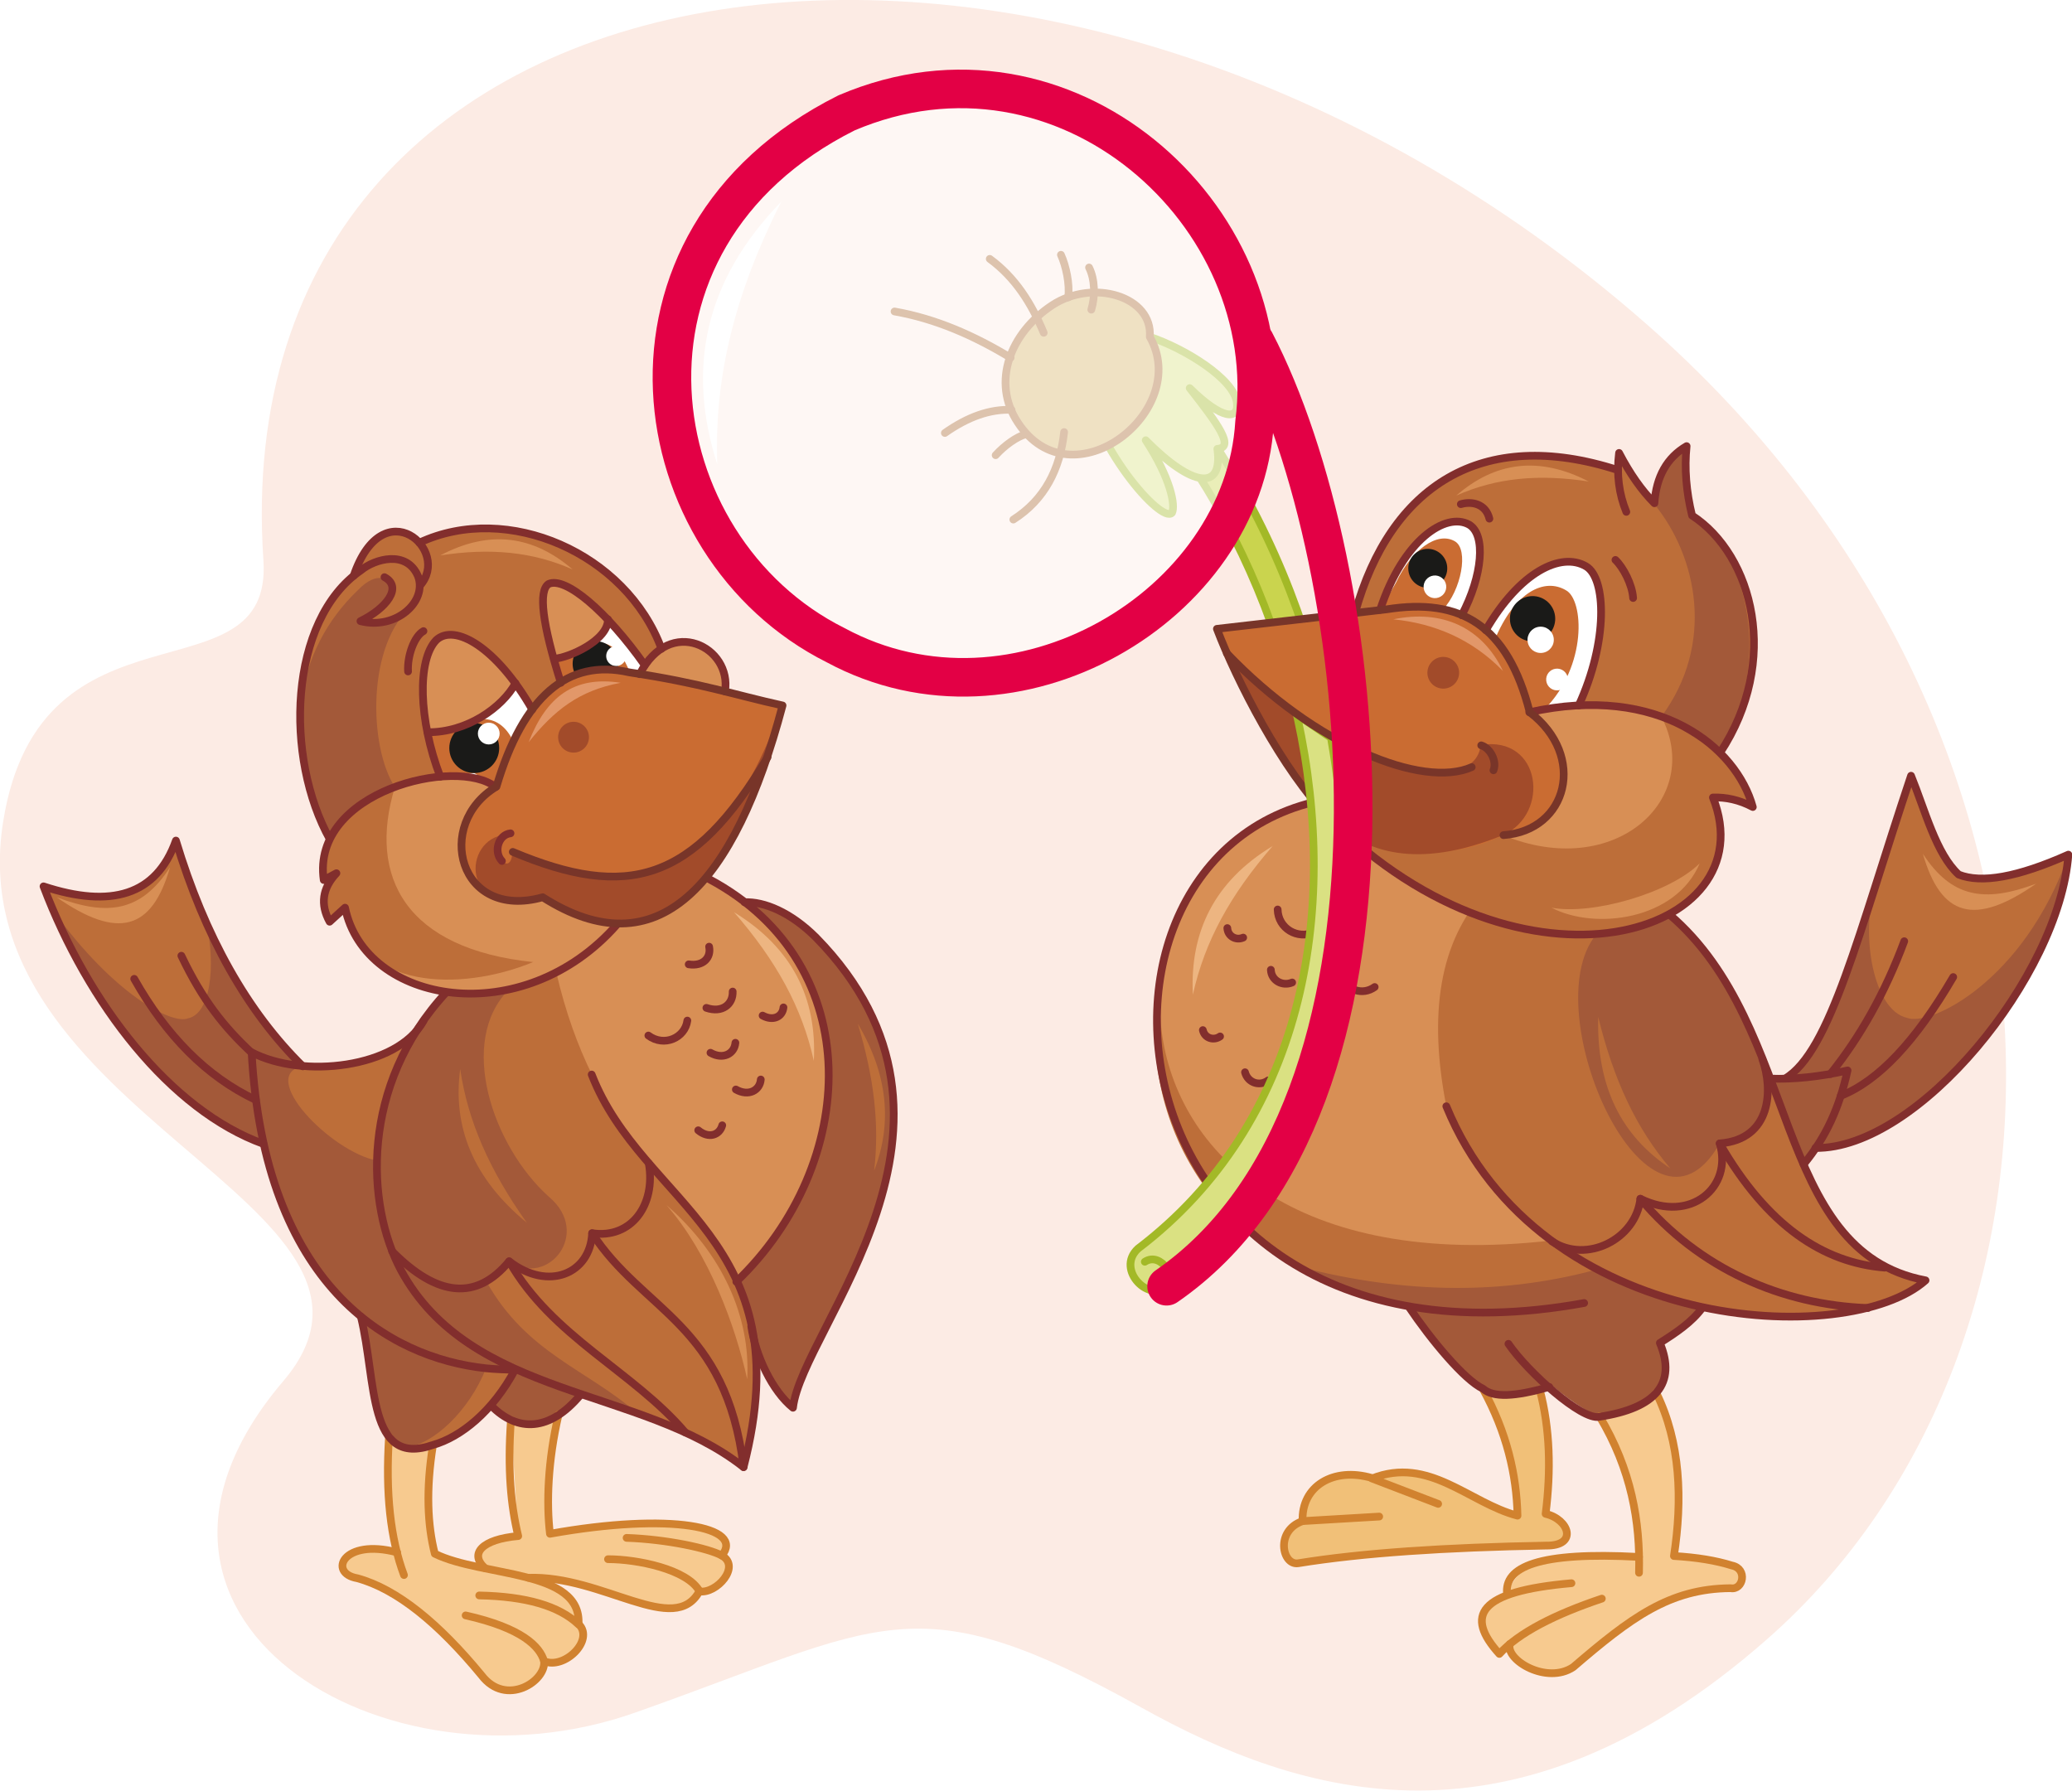 <?xml version="1.0" encoding="utf-8"?>
<!-- Generator: Adobe Illustrator 21.1.0, SVG Export Plug-In . SVG Version: 6.00 Build 0)  -->
<svg version="1.1" id="Layer_1" xmlns="http://www.w3.org/2000/svg" xmlns:xlink="http://www.w3.org/1999/xlink" x="0px" y="0px"
	 viewBox="0 0 457 395" style="enable-background:new 0 0 457 395;" xml:space="preserve">
<style type="text/css">
	.st0{enable-background:new    ;}
	.st1{fill-rule:evenodd;clip-rule:evenodd;fill:#FCEBE4;}
	.st2{fill-rule:evenodd;clip-rule:evenodd;fill:#F7CA8F;}
	.st3{fill-rule:evenodd;clip-rule:evenodd;fill:#BD6E39;}
	.st4{fill-rule:evenodd;clip-rule:evenodd;fill:#A35939;}
	.st5{fill-rule:evenodd;clip-rule:evenodd;fill:#D88F55;}
	.st6{fill-rule:evenodd;clip-rule:evenodd;fill:#FFFFFF;}
	.st7{fill-rule:evenodd;clip-rule:evenodd;fill:#CA6C32;}
	.st8{fill-rule:evenodd;clip-rule:evenodd;fill:#CAD44E;}
	.st9{fill:none;stroke:#A3B927;stroke-width:1.701;stroke-linecap:round;stroke-linejoin:round;stroke-miterlimit:22.926;}
	.st10{fill:none;stroke:#822E2D;stroke-width:1.701;stroke-linecap:round;stroke-linejoin:round;stroke-miterlimit:22.926;}
	.st11{fill-rule:evenodd;clip-rule:evenodd;fill:#1A1A18;}
	.st12{fill:none;stroke:#D1822F;stroke-width:1.701;stroke-linecap:round;stroke-linejoin:round;stroke-miterlimit:22.926;}
	.st13{fill-rule:evenodd;clip-rule:evenodd;fill:#A24B2A;}
	.st14{fill:none;stroke:#783529;stroke-width:1.701;stroke-linecap:round;stroke-linejoin:round;stroke-miterlimit:22.926;}
	.st15{fill-rule:evenodd;clip-rule:evenodd;fill:#F1C078;}
	.st16{fill-rule:evenodd;clip-rule:evenodd;fill:#EDB581;}
	.st17{fill-rule:evenodd;clip-rule:evenodd;fill:#E29769;}
	.st18{fill-rule:evenodd;clip-rule:evenodd;fill:#DAE182;}
	.st19{fill-rule:evenodd;clip-rule:evenodd;fill:#D6B36A;}
	.st20{fill:none;stroke:#A96833;stroke-width:1.701;stroke-linecap:round;stroke-linejoin:round;stroke-miterlimit:22.926;}
	.st21{filter:url(#Adobe_OpacityMaskFilter);}
	.st22{opacity:0.6;}
	.st23{mask:url(#SVGID_1_);enable-background:new    ;}
	.st24{clip-path:url(#SVGID_3_);}
	.st25{clip-path:url(#SVGID_5_);fill-rule:evenodd;clip-rule:evenodd;fill:#FFFFFF;}
	
		.st26{clip-path:url(#SVGID_5_);fill:none;stroke:#B0B1B2;stroke-width:1.701;stroke-linecap:round;stroke-linejoin:round;stroke-miterlimit:22.926;}
	.st27{fill:none;stroke:#E30045;stroke-width:8.506;stroke-linecap:round;stroke-linejoin:round;stroke-miterlimit:22.926;}
</style>
<g class="st0">
	<path class="st1" d="M0.7,181.2c8.2-51.3,59.5-25.9,57.4-57.6C48.5-17,233.8-42.3,363.4,71.7c101.1,88.9,100,225.1,26.4,289.8
		c-56.1,49.4-102.9,34.7-138.1,15.1c-50.2-27.9-56.8-18.2-111.5,1.1c-55.7,19.8-122.1-21-77.7-73.1C95.5,265.8-9.7,246.1,0.7,181.2z
		"/>
	<path class="st2" d="M154.3,350.9c-4.9,10.1-23.5-3.7-36.2-2.5l-11.1-2.5c-3.6-3.4-1.1-5.8,7.3-7.1l-1.6-25.6l10.5-1.1
		c-2.4,10.3-2.7,19.6-1.9,26.3c26.7-4.8,43.1-1.5,37.9,4.8C162.8,344.2,159.9,351.5,154.3,350.9z"/>
	<path class="st2" d="M85.8,317.5l5.9-3.6l3.9,4.9c-0.8,6.6-0.9,14.6,0.4,24c14.9,6.9,30.2,2.3,31.7,15.6c4.6,2.5-3.6,11.4-7.7,8.1
		c1,3.6-6.5,8.5-12.4,4.6c-10.9-11.7-17-18.8-28.8-22.8c-4.4-0.2-3.8-5.2-0.3-5.9c3.5-1.1,5.8-0.5,9.1,0.2
		C85.7,330.1,85.5,325.4,85.8,317.5z"/>
	<path class="st3" d="M98.5,218.8c-11-1.7-19.7-6.2-22.3-18.6l-3.4,3.1c-2.1-3.6-1.6-7.1,1.5-10.7l-2.8,1.5l1.2-8.8
		c-11.3-21.5-8.4-45.2,5.2-58.2c1.7-9.1,11.7-13.2,14.5-7.3c21.4-10.2,47,3.3,53.4,23.4c7.1-4.1,14.4,0.5,14,9.5l12.7,3.1
		c-3.3,13.2-8.5,26.1-16.2,38.3l-20,24.8l30.9,45.6l-1.6,28.2c2.7,11.3,1.7,21.5-1.8,31.1c-18.2-13.2-21.5-10.5-35.9-16
		c-5.7,7.6-12.3,8.3-19.7,2.3l-5.9,5.3l-6.9,3.4c-17.2,3.9-10.6-18.9-15.9-28.3c-9.7-8.4-17.4-20.2-21.5-38.1
		c-19.6-8-36-26.3-48.5-56.8c16.9,4.9,26.6,1.5,29.2-10.1c7.5,22.3,17.2,37.9,28,49.8c9.1,0.5,17.1-1.2,23.6-6.3L98.5,218.8z"/>
	<path class="st4" d="M58.1,252.3c6.7,25.5,12.9,29.2,21.5,38.1c3.3,8.4,0.7,27.8,9.7,28.9c6.3-0.6,14.2-8.2,17.9-17.5l6.4,0.3
		l-5.3,7.9c6.2,7.7,12.8,5,19.7-2.3l12.4,3.9c-11-9.6-24.2-13.1-33.1-28.9l-21.8-9.4L83.2,256c-10.2-1.9-26.7-18.9-16.3-20.9
		c-4-6-11.1-8.9-21.8-32.7c2.4,7.6,2.1,21-3.6,22.2c-3.6,1.5-16.5-5.4-29.6-23.5C19.8,220.7,39.6,246.3,58.1,252.3z"/>
	<path class="st4" d="M72.8,185.2c-11.3-21.5-7.6-41.9,6.1-55c4.2-4.4,7.6-3,7.4,0.8l-6.7,5.9l5.1,0.2l6.4-3.7
		c-10.3,8.5-9.8,31.3-4,40.2L72.8,185.2z"/>
	<path class="st5" d="M141.1,148.7l18.8,3.8C162,143.9,148,135.1,141.1,148.7z"/>
	<path class="st6" d="M122.2,145.4c5.8-1.6,10-4.3,11.9-8.7l8.2,10l-1.2,2c-5.6-2.3-11.3-1.6-17.4,1.9L122.2,145.4z"/>
	<path class="st6" d="M94.3,161.5c7.6-0.2,14.2-3.3,19.4-10.8l3.7,5.8c-3.5,4.8-6,10.7-7.9,17c-3.1-1.7-6.9-2.7-12.4-2.3L94.3,161.5
		z"/>
	<path class="st4" d="M164.2,198.9l-1.8,83.8l3.3,9.8c0.9,6.4,4.6,14.3,9.2,18c2-17.7,45.5-62.4,5.1-103.7
		C174.4,201.2,168.6,198.9,164.2,198.9z"/>
	<path class="st7" d="M94.3,161.5l2.8,9.7l7.5-0.7l4.9,3l3.7-10c-3.4-7.2-9.7-5-13.6-2.7L94.3,161.5z"/>
	<path class="st7" d="M122.2,145.4l1.5,5.2l7.5-0.7l7.6-1.9c-2.1-5.2-5.4-7.6-9.3-5.3L122.2,145.4z"/>
	<path class="st5" d="M122.7,214.5c4.1-1.8,8.6-5.4,13.4-10.6c6.6,0.3,13.3-3,20.2-9.9c28.1,15.8,38.2,54.5,6.1,88.7
		C149.3,259.9,131,250.2,122.7,214.5z"/>
	<path class="st8" d="M294.2,218.4c6.7-39.1-1.9-86.9-31.2-127.7l-5.9,3.8c25.8,33.7,39.2,82.4,29.9,124L294.2,218.4L294.2,218.4z"
		/>
	<path class="st9" d="M294.2,218.4c6.7-39.1-1.9-86.9-31.2-127.7l-5.9,3.8c25.8,33.7,39.2,82.4,29.9,124L294.2,218.4L294.2,218.4z"
		/>
	<path class="st4" d="M112.3,278.2c8.5,5.9,18.3-6.2,8.8-14.2c-12.5-11.2-20.3-34.4-8.8-45.8l-13.9,0.6
		c-14.7,13.9-18.8,42.9-12,57.2C95.6,286.5,107.3,285.4,112.3,278.2z"/>
	<path class="st10" d="M72.8,185.2c-10.1-18-9.2-48.4,6.8-59.4c3-2.5,10.1-4.6,12.6,1.3c2.1,5.6-4.9,11.9-12.7,9.9
		c5.7-2.8,9.4-7.5,5.3-9.7"/>
	<path class="st10" d="M98.5,218.8c-19.2,20.7-17.7,47-10.1,61.3c15.4,28.5,53,25.7,75.6,43.5c13.1-50.5-22.3-57.7-33.5-86.6"/>
	<path class="st10" d="M86.5,276c10,10.1,18.6,10.9,25.8,2.2c8.7,6.7,17.9,2.7,18.3-6.2c8.6,1.3,14.1-6.2,12.5-15.4"/>
	<path class="st5" d="M109.5,173.5l26.6,30.3c-20.8,23.7-55.6,17.7-60-3.7l-3.4,3.1c-2.1-3.8-1.6-7.4,1.5-10.7l-2.8,1.5
		C68.7,174.4,101,166.8,109.5,173.5z"/>
	<path class="st10" d="M112.3,278.2c9.4,16.6,27.4,24.3,38.8,37.7"/>
	<path class="st10" d="M130.6,272c11.1,17.2,29.6,20,33.4,51.6"/>
	<circle class="st11" cx="131.3" cy="146.4" r="5"/>
	<path class="st10" d="M113.6,302.1c-2.1,0-4.2-0.1-6.4-0.3c-21.5-2.3-48.9-18.2-51.7-69.7c11.2,5.9,32.1,3.5,37.9-6.9 M156.4,193.9
		c35.4,18.9,32.9,63.1,6,88.8"/>
	<path class="st10" d="M165.7,292.5c0.9,6.4,4.6,14.3,9.2,18c2-17.7,45.5-62.4,5.1-103.7c-5.6-5.6-11.5-8-15.8-7.8"/>
	<path class="st3" d="M71.6,194.1c-2.7-7.8,6.8-18.7,15.5-20.5c-6.1,20,2.6,35.7,30.5,38.6c-16.3,6.7-38.6,5.9-41.4-12l-3.4,3.1
		c-2-3.5-2.2-7,1.5-10.7L71.6,194.1z"/>
	<path class="st10" d="M58.1,252.3c-20.5-7.4-38.7-30.9-48.5-56.8c14.9,4.9,24.9,2,29.2-10.1c6.4,21.2,15.8,37.8,28,49.8"/>
	<path class="st10" d="M56.4,242.6c-10.8-5.1-19.7-14.1-26.8-26.7"/>
	<path class="st10" d="M55.4,232.1c-5.8-5.4-10.7-11.4-15.4-21.3"/>
	<path class="st12" d="M85.8,316.9c-0.8,12.4,0.3,22.5,3.3,30.5"/>
	<path class="st7" d="M109.5,173.5c5.9-19.9,15.7-28.3,29.3-25.2c16,2.4,23.3,5,33.8,7.3c-10.6,39.9-27.6,58.4-52.9,42.3
		C101.2,203.1,95.7,181.8,109.5,173.5z"/>
	<path class="st13" d="M111.6,184.1c-4.3,3.9,1.2,9.8,1.4,3.8c19.8,7.8,42.2,15.2,59.6-32.3c-10.6,39.9-27.6,58.4-52.9,42.3
		C101.2,203.1,101.9,184.8,111.6,184.1z"/>
	<path class="st12" d="M105.7,351.9c10.3,0.2,17.6,2.3,21.9,6.4c0.8-12.2-21.1-10.4-31.7-15.6c-1.6-6.3-2-14.1-0.4-24"/>
	<path class="st12" d="M127.7,358.3c3.4,3.5-3.2,10-7.7,8.1c-0.9-3.2-4.8-7.3-17.3-10.1"/>
	<path class="st12" d="M120,366.4c0.5,4.4-8.4,10.2-13.8,3.1c-9.4-11.4-18.6-19-27.4-21.4c-6.5-1.1-3.2-8.9,8.8-5.7"/>
	<path class="st12" d="M112.7,313.2c-0.8,11,0,19,1.6,25.6c-8,0.7-10.9,3.9-7.3,7.1"/>
	<path class="st12" d="M123.2,312c-2.4,10.3-2.7,19.6-1.9,26.3c26.7-4.8,43.1-1.5,37.9,4.8c-2.9-1.6-12.2-3.6-21-3.9"/>
	<path class="st12" d="M159.2,343.1c4.3,2.4-1.2,8.5-4.9,7.9c-2.7-4.9-13.8-7.1-20.2-7.1"/>
	<path class="st5" d="M94.3,161.5c-3.2-28.1,7.8-26.6,19.4-10.8C110.8,156,103,161.6,94.3,161.5z"/>
	<path class="st12" d="M154.3,350.9c-5.5,10.3-21.3-3.5-37.8-2.9"/>
	<path class="st10" d="M92.5,119.7c19.4-9.1,45.6,2.3,53.4,23.4"/>
	<path class="st10" d="M141.1,148.7c6.7-13.1,20.4-5.9,18.8,3.8"/>
	<path class="st5" d="M122.2,145.4c-5.1-17.1-3.7-24.1,11.9-8.7C134.1,141.4,125.4,145.1,122.2,145.4z"/>
	<path class="st14" d="M169.3,167c-16.4,27.7-31,31.5-56.2,20.9"/>
	<path class="st10" d="M110.7,189.9c-1.9-2-0.8-5.8,1.9-6.1"/>
	<path class="st10" d="M97.1,171.3c-4.8-12.5-5.1-25.7-0.9-30.1c4-3.8,13.3,1.5,21.2,15.3"/>
	<path class="st10" d="M123.7,150.6c-4.1-13-5-20.3-2.7-21.8c3.7-1.7,12.8,6,21.2,17.9"/>
	<ellipse class="st11" cx="104.6" cy="165" rx="5.5" ry="5.5"/>
	<circle class="st6" cx="107.8" cy="161.8" r="2.4"/>
	<path class="st10" d="M113.7,150.7c-2.9,5.3-10.7,10.9-19.4,10.8"/>
	<circle class="st6" cx="135.9" cy="144.7" r="2.2"/>
	<path class="st10" d="M134.1,136.6c0,4.7-8.7,8.5-11.9,8.7"/>
	<path class="st10" d="M136.1,203.9c-20.8,23.7-55.6,17.7-60-3.7l-3.4,3.1c-2.1-3.8-1.6-7.4,1.5-10.7l-2.8,1.5
		c-2.8-19.6,29.4-27.3,37.9-20.5"/>
	<path class="st14" d="M109.5,173.5c5.9-19.9,15.7-28.3,29.3-25.2c16,2.4,23.3,5,33.8,7.3c-10.6,39.9-27.6,58.4-52.9,42.3
		C101.2,203.1,95.7,181.8,109.5,173.5"/>
	<path class="st10" d="M143,228.4c3.5,2.6,8.1,0.5,8.6-3.3"/>
	<path class="st10" d="M155.8,222.3c3.5,1.2,5.9-0.8,5.8-3.6"/>
	<path class="st10" d="M151.9,212.7c3.2,0.5,5-1.5,4.5-3.9"/>
	<path class="st10" d="M168.2,224c2.4,1.3,4.4,0.2,4.6-1.8"/>
	<path class="st10" d="M156.7,232.2c2.8,1.6,5.3,0.2,5.5-2.2"/>
	<path class="st10" d="M162.3,240.3c2.8,1.6,5.3,0.2,5.5-2.2"/>
	<path class="st10" d="M154,249.3c2.3,1.9,4.7,1.1,5.3-1.1"/>
	<path class="st4" d="M341.7,305.9L329,289.6l-18.3-1.4c4.9,7.3,12.3,16.2,16.4,18.1C329.3,308.3,334.2,308.2,341.7,305.9z"/>
	<path class="st4" d="M397.4,257.3l-7.1-19.4c5.3,0.2,11.1-0.4,17.2-1.8C405.7,244.4,402.3,251.4,397.4,257.3z"/>
	<path class="st15" d="M339.6,306.5c-7.3,2.1-11.5,2-12.4-0.2c4.7,9.3,7.3,18.6,7.6,27.9c-10.7-2.7-22.3-14.1-32.1-8.2
		c-11.3-2.5-15.7,1.3-15.3,9.5c-6.1,2.1-4.5,9.8-1,9.3c14.2-2.3,32.5-3.5,54.7-3.9c7.1,0.1,5.1-5.8-0.1-7
		C342,324.5,341.8,315.3,339.6,306.5z"/>
	<path class="st2" d="M365.4,307.2l-4.1,2.9l-8.5,2.4c5.6,9.7,8.5,20,8.7,31c-19.4-2.5-26.9,1.4-29.1,8.2c-8.2,2.1-7.1,7-1.7,13.2
		l2.3-2.2c-1,3.6,8.2,9,14,5.1c12.7-10.9,21.2-17.3,34.7-17.4c2.8,0.5,3.8-4.3,0.3-5c-3.5-1.1-7.7-1.8-12.8-2.1
		C371.1,330.8,370.7,318.2,365.4,307.2z"/>
	<path class="st3" d="M400.4,253.3l3.4-6l3.8-11.2l-13.8,1.8c10-5.9,16.2-32.1,27.8-66.8c3.1,7.6,5.5,17.2,10.5,21.8
		c5,2,13,0.6,24.2-4.4C454.1,215.4,423,253.6,400.4,253.3z"/>
	<path class="st4" d="M400.4,253.3l3.4-6l3.8-11.2l-13.8,1.8c7.2-6.1,8.3-7.5,19.8-42.1c-3.3,10.1-0.5,27,7,28.7
		c5,2,25.8-8,35.6-35.9C454.1,215.4,423,253.6,400.4,253.3z"/>
	<path class="st3" d="M319,244l-9.6-37.1l18.6-10.5l45.7,12.1c24.5,26,17,67.6,51,74C407.7,297.7,339.7,294.4,319,244z"/>
	<path class="st4" d="M379.3,252.2c-15.6,27.4-41-29.2-27.3-46l8.2-1.3l8.1-3.1l6.3,6.3c7.1,9.1,12.5,21.6,14.1,25.5
		C391.9,245.7,387.3,250.6,379.3,252.2z"/>
	<path class="st3" d="M328,196.2l-21.7-20.6c-65.1-5.8-79.1,110.2,20.2,113.9c5,6.5,18.6,19.7,26.3,22.8
		c11.1-2.3,17.4-6.8,13.4-16.3l9.4-7.8c-33.3-7.9-48.2-24.6-56.5-44.4C315.1,224.1,317.2,207.6,328,196.2z"/>
	<path class="st4" d="M352.2,280c-22.4,6.1-44.8,5-67.2-1c8.8,5.4,21.9,9.2,41.3,10.6c5,6.5,18.6,19.7,26.3,22.8
		c11.1-2.3,17.4-6.8,13.4-16.3l9.4-7.8l-11.5-3.2L352.2,280z"/>
	<path class="st5" d="M328,196.2l-11.8-9.6l-9.9-11c-68-5.8-77.6,111,36,98l-13.2-12.2L319,244C315.1,224.1,317.2,207.6,328,196.2z"
		/>
	<path class="st10" d="M368.2,201.7c29.2,24.9,22.4,74.3,56.5,80.7c-17,15.2-85,12-105.7-38.4"/>
	<path class="st10" d="M393.7,237.9c10-5.9,16.2-32.1,27.8-66.8c3.1,7.6,5.5,17.2,10.5,21.8c5,2,13,0.6,24.2-4.4
		c-2,26.8-33.2,65-55.8,64.7 M342.3,273.8c7.7,5,18.5-0.5,19.5-9.4c11.1,5.5,20.4-2.6,17.5-12.2c11.5-0.9,11.8-12,9.4-18.6"/>
	<path class="st10" d="M390.3,237.9c5.3,0.2,11.1-0.4,17.2-1.8c-1.8,8.2-4.8,14.8-9.7,20.7"/>
	<path class="st10" d="M403.7,236.9c6.6-8.2,12.1-18,16.3-29.3"/>
	<path class="st10" d="M406,241.7c8.3-3.3,16.5-12,24.8-26.2"/>
	<path class="st10" d="M379.3,252.2c10.5,18.2,22.8,26.3,36.4,27.4"/>
	<path class="st10" d="M361.8,264.4c13,15.5,31.2,23.4,50.2,24.1"/>
	<path class="st12" d="M317.2,331.7l-14.6-5.6c12.6-5,21.4,5.4,32.1,8.2c-0.2-9.1-2.4-18.4-7.6-27.9"/>
	<path class="st12" d="M304.2,334.5l-16.9,1c-0.3-7.7,6.8-12,15.3-9.5"/>
	<path class="st12" d="M287.3,335.5c-6.1,2.1-4.5,9.8-1,9.3c14.2-2.3,32.5-3.5,54.7-3.9c7.1,0.1,5.1-5.8-0.1-7
		c1.2-9.5,1-18.7-1.3-27.4"/>
	<path class="st12" d="M352.8,312.4c7,11.7,9,23.2,8.7,34.5"/>
	<path class="st12" d="M361.5,343.4c-22.2-1.2-29.8,2.2-29.1,8.2"/>
	<path class="st12" d="M353.3,352.6c-10.4,3.5-18.3,7.5-22.6,12.2c-7.6-8.4-4.8-13.8,15.9-15.6"/>
	<path class="st12" d="M333,362.6c-1,3.6,8.2,9,14,5.1c12.7-10.9,21.2-17.3,34.7-17.4c2.8,0.5,3.8-4.3,0.3-5
		c-3.5-1.1-7.7-1.8-12.8-2.1c1.9-12.4,1.5-25-3.9-36"/>
	<path class="st10" d="M303.2,217.7c-2.6,1.9-6.3,0.8-7.2-2.5 M285,216.7c-2.1,0.9-4.6-0.4-4.7-2.8 M274.2,206.8
		c-1.6,0.7-3.4-0.3-3.5-2.1 M269.1,228.6c-1.4,1-3.4,0.4-3.8-1.4 M279.7,238.3c-1.9,1.4-4.5,0.5-5.1-1.8 M289.9,205.6
		c-3.7,1.7-8-0.8-8.1-5"/>
	<path class="st10" d="M306.3,175.6c-77.1-4.9-70.3,132.4,43.1,111.8"/>
	<ellipse class="st13" cx="126.5" cy="162.6" rx="3.4" ry="3.4"/>
	<path class="st10" d="M375.5,288.4c-2.3,3.2-5.9,5.6-9.4,7.8c3.7,8.9-0.8,14.4-13.4,16.3c-3.8,0.8-15.7-9.8-20-16.1"/>
	<path class="st10" d="M310.7,288.2c4.9,7.3,12.3,16.2,16.4,18.1c2.2,2,7,1.8,14.6-0.4"/>
	<path class="st16" d="M263.1,219.4c2.6-11.8,8.3-22.1,17.6-32.8C267.8,194.4,262.4,205.6,263.1,219.4z"/>
	<path class="st16" d="M179.5,234c-2.6-11.8-8.3-22.1-17.6-32.8C174.8,209.1,180.2,220.2,179.5,234z"/>
	<path class="st5" d="M164.8,304.2c-2.6-11.8-8.5-27.8-17.8-38.4C159.2,276.4,165.6,290.4,164.8,304.2z"/>
	<path class="st3" d="M368.4,257.7c-7.5-8.8-12.5-19.5-15.9-33.4C352.1,239.8,357.7,250.6,368.4,257.7z"/>
	<path class="st3" d="M101.5,235.8c1.7,11.5,6.4,22.2,14.7,33.9C104.3,259.9,99.8,248.5,101.5,235.8z"/>
	<path class="st3" d="M192.8,258.2c1.2-10.2,0-20.4-3.6-32.4C195.9,237.1,196.8,247.9,192.8,258.2z"/>
	<path class="st5" d="M449.1,194.9c-11.4,4.3-18.7,3.1-25-6.6C428.1,202.2,435.5,204.4,449.1,194.9z"/>
	<path class="st5" d="M12.5,197.9c11.4,4.3,18.7,3.1,25-6.6C33.5,205.2,26,207.3,12.5,197.9z"/>
	<path class="st5" d="M293.1,180.3l44.2-23.2c28.8-6.4,45.7,7.8,49.3,20.9c-3-1.6-6-2.2-8.8-2.1
		C389.8,206.1,336.4,223.5,293.1,180.3z"/>
	<path class="st3" d="M293.1,180.3l38.4,3.9c24.7,10.2,44.4-8,34.9-26.2c6.5,4,16.6,6.8,20.2,20c-3-1.6-6-2.2-8.8-2.1
		C389.8,206.1,336.4,223.5,293.1,180.3z"/>
	<path class="st3" d="M298.9,135.2l38.4,21.8c17-3.6,31-0.6,42.1,9.1c10.4-19.4,10.9-37.2-6.2-52.3L372,98.5c-4.7,3-7,7.2-7.1,12.6
		l-7.8-11.2l-0.2,3.8C326.7,93.9,306.5,107.4,298.9,135.2z"/>
	<path class="st4" d="M366.4,158.1l12.9,8c11.5-18.9,6.9-43.6-6.2-52.3l-1.2-15.3c-4.7,3-7,7.2-7.1,12.6
		C374.4,122.8,378.3,142.1,366.4,158.1z"/>
	<path class="st6" d="M348.3,155.6l-10.9,1.5c-1.6-6.8-4.6-12.9-9.6-18.1c7.5-12.9,16.6-17.3,22.1-14.1
		C354.3,127.6,354.7,141.5,348.3,155.6z"/>
	<path class="st7" d="M340.6,156.5l-3.3,0.5l-2.4-7.2l-5.3-8.5c4.5-10.9,11.1-13.9,15.8-11.1C349.3,132.3,350.2,146.8,340.6,156.5z"
		/>
	<path class="st6" d="M322.4,135.7c-5.7-1.9-11.8-1.9-18-1.2c5.1-15.5,14.5-21.6,19.6-18.8C327.8,117.9,327,127,322.4,135.7z"/>
	<path class="st7" d="M318.2,134.5h-13.7l3.4-6c3.4-7.2,9.1-11.4,13-9.1C324,121.2,322.3,130.2,318.2,134.5z"/>
	<path class="st7" d="M337.3,157.1c-4.3-17.3-14.6-26.1-33.6-22.5l-35.4,4c7.6,17.7,14.7,32.6,24.8,41.7c8.4,9.7,27.6,9.5,38.4,3.9
		C347.6,183.7,348.9,164.5,337.3,157.1z"/>
	<path class="st13" d="M268.3,138.6c7.6,17.7,14.7,32.6,24.8,41.7c9.1,9.3,21.9,10.6,38.4,3.9c10.5-4.7,8.5-22-4.9-19.9
		C324.8,180.2,278.7,160.7,268.3,138.6z"/>
	<path class="st10" d="M358.7,112.9c-1.6-3.9-2.2-8.2-1.6-13c2.4,4.6,5,8.3,7.8,11.1c0.4-5.9,2.8-10.1,7.1-12.6
		c-0.5,4.9-0.1,10,1.2,15.3c13.5,8.8,19.5,32.1,6.2,52.3"/>
	<path class="st10" d="M356.9,103.7c-30.2-9.8-50.3,3.7-58,31.4"/>
	<path class="st14" d="M326.7,164.4c2,0.6,3.5,3.5,2.7,5.5"/>
	<path class="st10" d="M327.7,139c7.5-12.9,16.6-17.3,22.1-14.1c4.5,2.6,4.9,16.6-1.6,30.7"/>
	<ellipse transform="matrix(0.992 -0.124 0.124 0.992 -14.311 42.892)" class="st11" cx="338.1" cy="136.6" rx="5" ry="5"/>
	<ellipse transform="matrix(0.992 -0.124 0.124 0.992 -13.122 40.02)" class="st11" cx="315" cy="125.4" rx="4.3" ry="4.3"/>
	
		<ellipse transform="matrix(0.992 -0.124 0.124 0.992 -14.881 43.2)" class="st6" cx="339.9" cy="141.2" rx="2.9" ry="2.9"/>
	<ellipse transform="matrix(0.992 -0.124 0.124 0.992 -13.626 40.322)" class="st6" cx="316.6" cy="129.4" rx="2.5" ry="2.5"/>
	<ellipse transform="matrix(0.992 -0.124 0.124 0.992 -15.931 43.668)" class="st6" cx="343.5" cy="150" rx="2.4" ry="2.4"/>
	<path class="st10" d="M356.3,123.5c1.7,1.6,3.7,5.4,3.9,8.4"/>
	<path class="st10" d="M322.2,111.2c2.4-0.7,5.5-0.1,6.3,3.2"/>
	<path class="st10" d="M93.4,139.2c-2,1.1-3.6,5.4-3.4,8.9"/>
	<path class="st10" d="M304.4,134.5c5.1-15.5,14.5-21.6,19.6-18.8c3.8,2.2,3,11.3-1.6,20"/>
	<path class="st10" d="M337.3,157.1c28.8-6.4,45.7,7.8,49.3,20.9c-3-1.6-6-2.2-8.8-2.1c12,30.1-41.5,47.5-84.7,4.4"/>
	<path class="st14" d="M331.6,184.2c14.2-1,18.4-17.5,5.8-27.1c-4.9-19.3-15.3-25.3-31.6-22.7l-37.4,4.3
		c4.2,11.1,14.5,31.4,24.8,41.7"/>
	
		<ellipse transform="matrix(0.992 -0.124 0.124 0.992 -15.941 40.557)" class="st13" cx="318.4" cy="148.5" rx="3.5" ry="3.5"/>
	<path class="st17" d="M307.3,136.6c9.1,0.9,17.4,4.4,24.2,11.4C326.8,138.2,317.9,134.4,307.3,136.6z"/>
	<path class="st17" d="M116.6,163.7c5.6-7,11.1-11.4,20.3-13.1C126.6,149,120.5,153.7,116.6,163.7z"/>
	<path class="st5" d="M342.2,200.2c8.9,1.7,26.1-3.2,32.7-9.8C369.6,203,351.7,205.2,342.2,200.2z"/>
	<path class="st5" d="M321.2,109.3c8.8-3.9,18.1-4.8,29.2-3.1C339.4,100.5,329.7,101.9,321.2,109.3z"/>
	<path class="st5" d="M126.3,125.6c-8.8-3.9-18.1-4.8-29.2-3.1C108.1,116.7,117.7,118.2,126.3,125.6z"/>
	<path class="st10" d="M78,127c6.5-19.1,21.6-5.6,14.6,2.2"/>
	<path class="st18" d="M257.7,283.4c30.2-21.4,44.9-69.4,36-119.8c-0.1-0.6,0-0.3-0.2-0.9l-7.5-5.1l0.2,0.8
		c9.4,43.2,1.1,89.4-35.2,117C245.9,280.1,253.8,287.8,257.7,283.4z"/>
	<path class="st9" d="M257.7,283.4c30.2-21.4,44.9-69.4,36-119.8c-0.1-0.6,0-0.3-0.2-0.9l-7.5-5.1l0.2,0.8
		c9.4,43.2,1.1,89.4-35.2,117C245.9,280.1,253.8,287.8,257.7,283.4z"/>
	<path class="st14" d="M270.6,144.1c19.4,20.3,43.1,29.9,54,25.1"/>
	<path class="st18" d="M253.6,74.3l-15.8-3.6l0.8,11.7c2.2,15.7,17.6,33.3,19.9,30.7c0.8-1.6-0.3-7.6-5.8-16
		c10.3,10.4,17.1,11.3,15.8,1.9c3.9-0.3,0.1-5.5-6.1-13.4c7.3,7.2,10.9,7,10.4,3.2C272.2,83.6,261.4,76.9,253.6,74.3z"/>
	<path class="st9" d="M253.6,74.3l-15.8-3.6l0.8,11.7c2.2,15.7,17.6,33.3,19.9,30.7c0.8-1.6-0.3-7.6-5.8-16
		c10.3,10.4,17.1,11.3,15.8,1.9c3.9-0.3,0.1-5.5-6.1-13.4c7.3,7.2,10.9,7,10.4,3.2C272.2,83.6,261.4,76.9,253.6,74.3z"/>
	<path class="st19" d="M253.6,74.3c0.7-8.9-12.5-12.9-21.5-7c-9.3,6.1-13.5,17-7.6,25.9C236.4,111.4,262.9,90.6,253.6,74.3z"/>
	<path class="st20" d="M253.6,74.3c0.7-8.9-12.5-12.9-21.5-7c-9.3,6.1-13.5,17-7.6,25.9C236.4,111.4,262.9,90.6,253.6,74.3z"/>
	<path class="st20" d="M222.9,78.9c-8.1-4.9-16.5-8.6-25.6-10.2 M230.2,73.4c-2.7-6.5-6.3-12.2-11.9-16.3 M235.6,65.6
		c0.4-2.9-0.5-7-1.6-9.4 M223.1,90.4c-4.7-0.2-9.6,1.5-14.7,5.1 M226.2,95.8c-1.9,0.5-4.6,2.4-6.6,4.6 M240.7,68.3
		c0.9-3,0.8-6.7-0.5-9.3 M234.7,95.3c-0.9,8.2-4.3,14.9-11.2,19.3"/>
	<path class="st10" d="M108.3,310c5.9,6,13,5.7,19.7-2.3"/>
	<path class="st10" d="M79.6,290.4c3.5,14.3,1.4,33.4,15.9,28.3c6.1-1.7,13.2-7.4,18.1-16.6"/>
	<defs>
		<filter id="Adobe_OpacityMaskFilter" filterUnits="userSpaceOnUse" x="145" y="18" width="133" height="133">
			<feColorMatrix  type="matrix" values="1 0 0 0 0  0 1 0 0 0  0 0 1 0 0  0 0 0 1 0"/>
		</filter>
	</defs>
	<mask maskUnits="userSpaceOnUse" x="145" y="18" width="133" height="133" id="SVGID_1_">
		<g class="st21">
			<rect x="145" y="18" class="st22" width="133" height="133"/>
		</g>
	</mask>
	<g class="st23">
		<g>
			<defs>
				<rect id="SVGID_2_" x="145" y="18" width="133" height="133"/>
			</defs>
			<clipPath id="SVGID_3_">
				<use xlink:href="#SVGID_2_"  style="overflow:visible;"/>
			</clipPath>
			<g class="st24">
				<defs>
					<rect id="SVGID_4_" x="145" y="18" width="133" height="133"/>
				</defs>
				<clipPath id="SVGID_5_">
					<use xlink:href="#SVGID_4_"  style="overflow:visible;"/>
				</clipPath>
				<path class="st25" d="M276.7,93.2c3.8-48.9-41.8-88.9-90-68.3c-60.3,28.1-45.6,95.8-2.4,117.4
					C223.9,163.7,274.3,133.6,276.7,93.2z"/>
				<path class="st26" d="M276.7,93.2c3.8-48.9-41.8-88.9-90-68.3c-60.3,28.1-45.6,95.8-2.4,117.4
					C223.9,163.7,274.3,133.6,276.7,93.2z"/>
			</g>
		</g>
	</g>
	<path class="st6" d="M158.2,102.4c-0.7-19.3,3.9-37.7,14.1-57.9C155.4,61.9,151.4,81.3,158.2,102.4z"/>
	<path class="st9" d="M252.5,278.3c3.7-2.4,7.4,4.2,4.9,5.5"/>
	<path class="st27" d="M276.7,93.2c5.9-45.8-41.8-88.9-90-68.3c-56.1,28.1-45.6,95.8-2.4,117.4C223.9,163.7,274.3,133.6,276.7,93.2z
		"/>
	<path class="st27" d="M276.8,75.3c25.8,49.5,38.3,168.5-19.5,208.4"/>
</g>
</svg>

